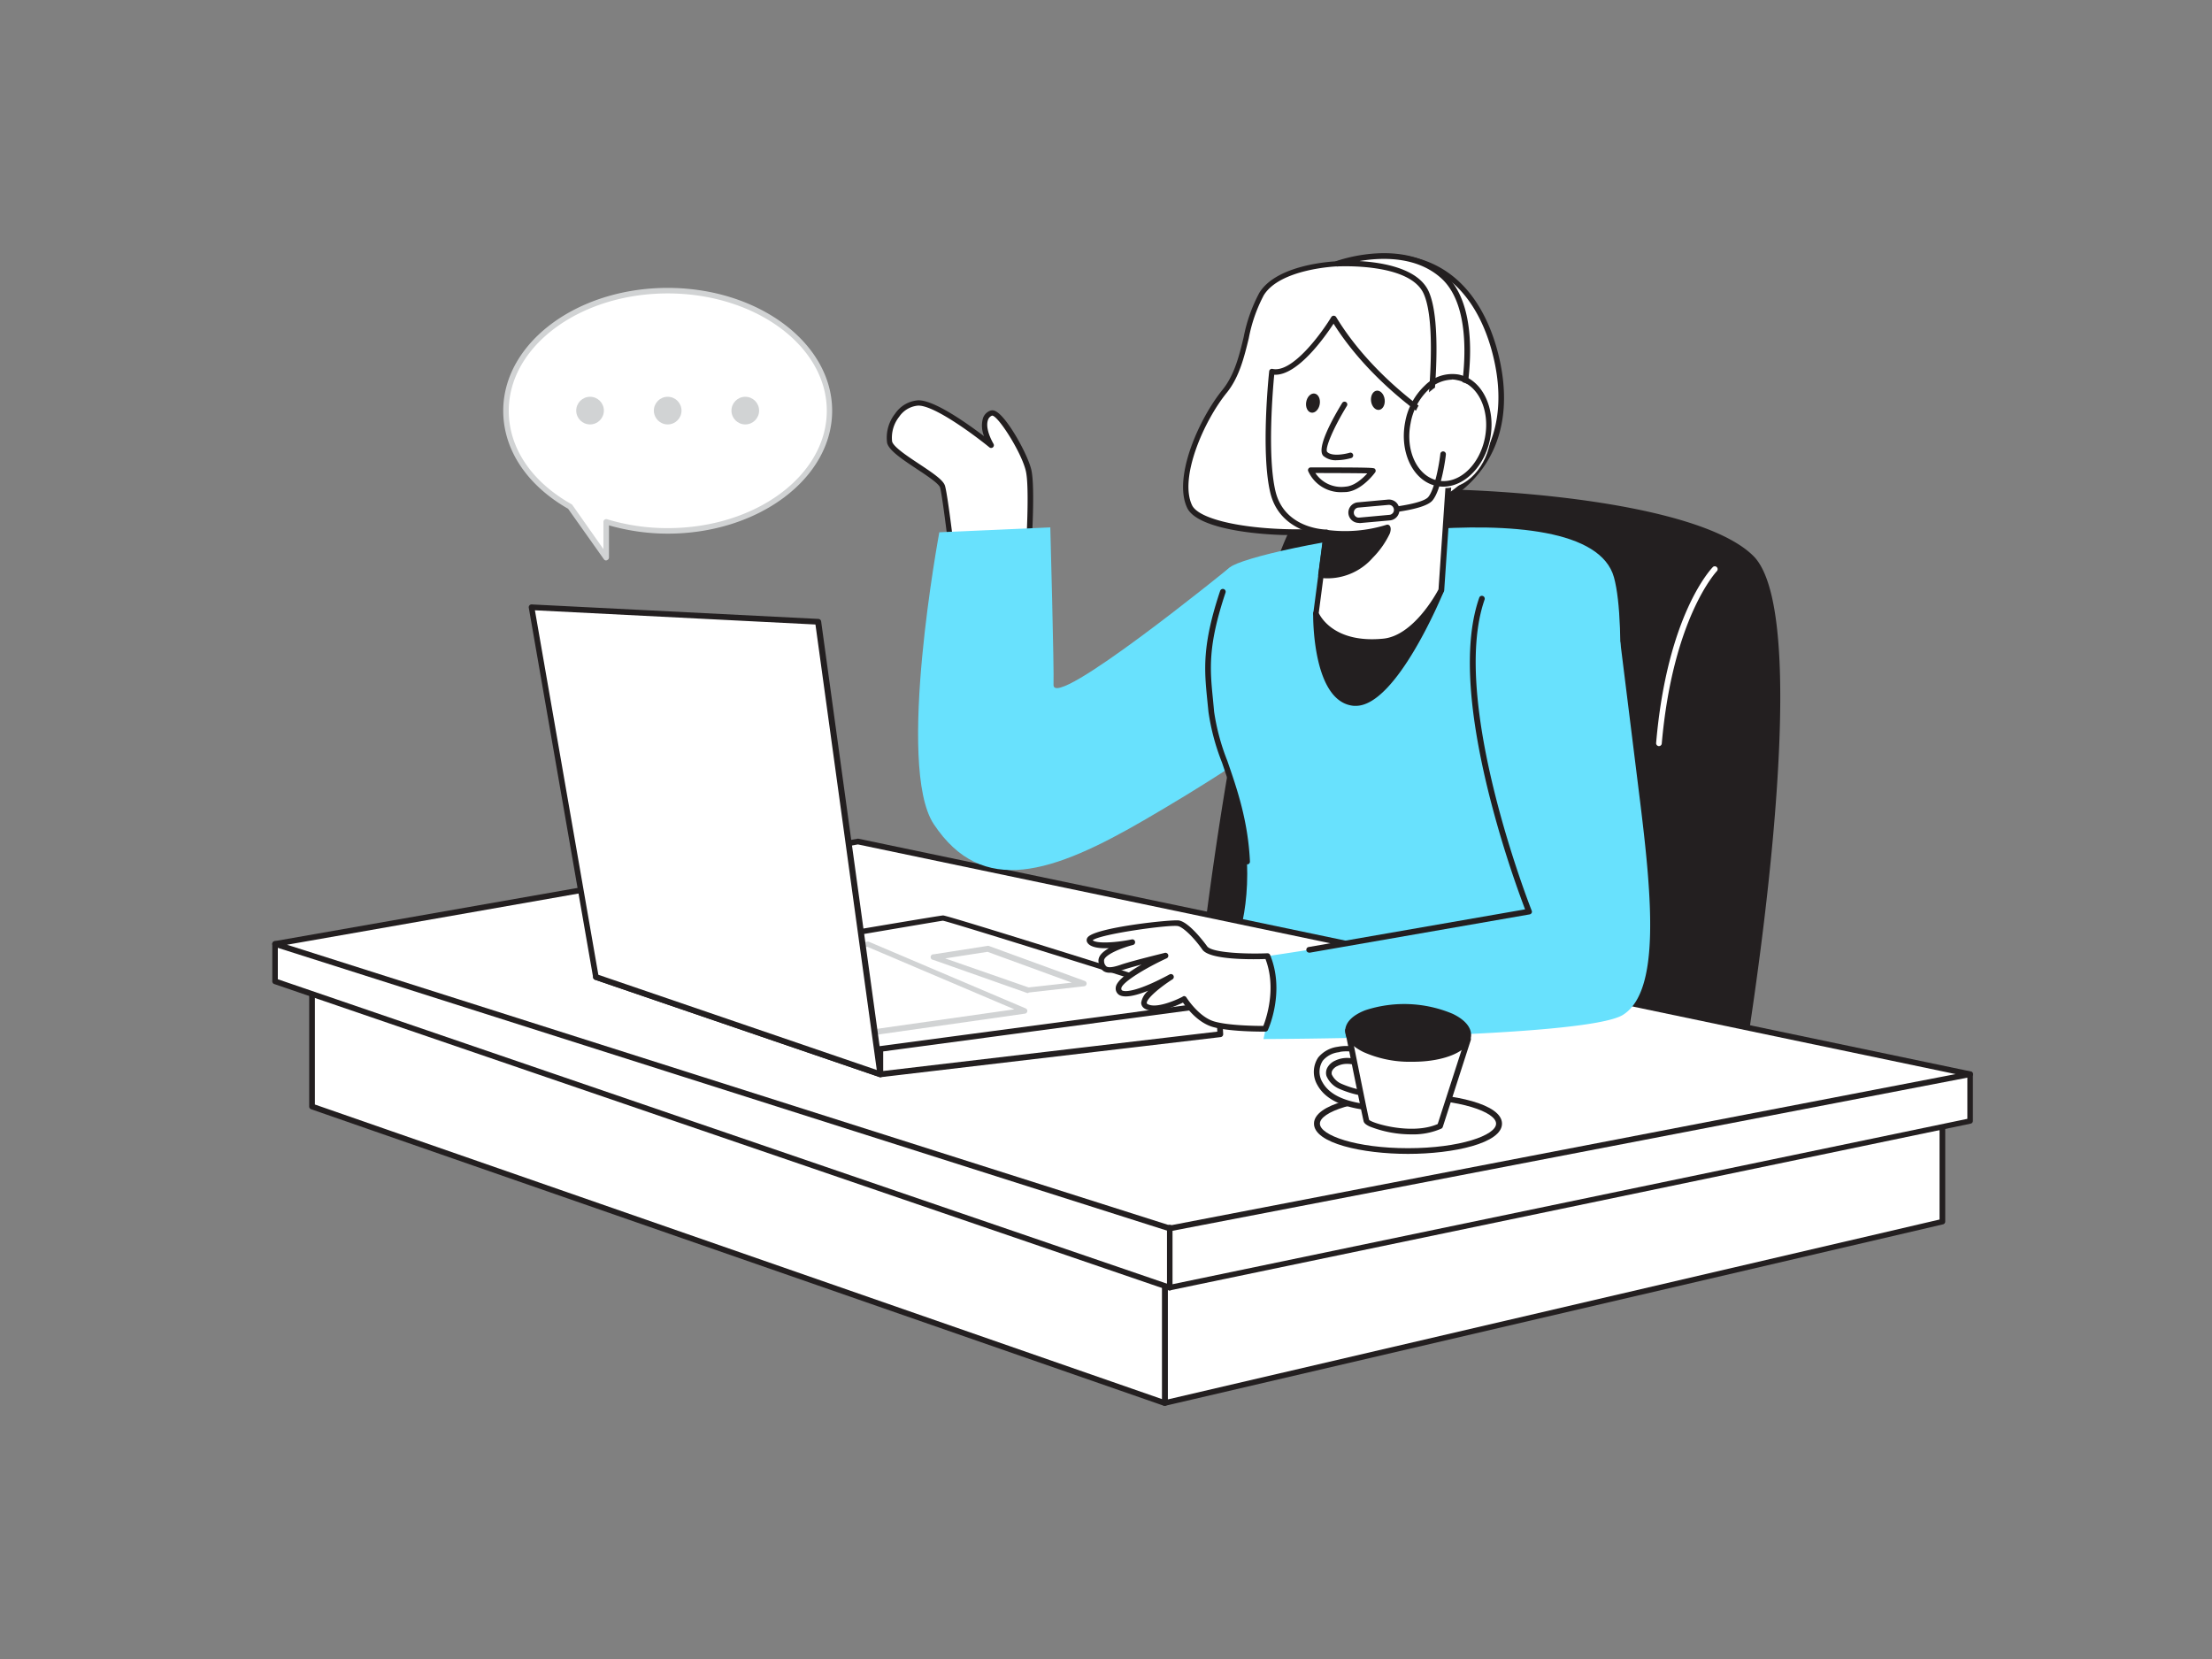 <svg xmlns="http://www.w3.org/2000/svg" viewBox="0 0 400 300"><rect x="0" y="0" width="400" height="300" fill="#808080" stroke="none"/><g id="_311_customer_service_flatline" data-name="#311_customer_service_flatline"><path d="M186,99.72s.75-11.5,0-14.68-5.26-10.88-6.76-10.32-1.69,2.82,0,5.82c0,0-9.58-7.79-13.24-7.65s-5.72,4.84-5.16,7.09,9,6.15,9.58,8,2.06,14.85,2.06,14.85" fill="#fff"/><path d="M172.5,103.38a.51.51,0,0,1-.5-.44c0-.13-1.5-12.93-2-14.77-.22-.73-2.45-2.2-4.24-3.38-2.57-1.71-5-3.32-5.34-4.69a7,7,0,0,1,1.46-5.32A5.52,5.52,0,0,1,166,72.39c2.91-.11,9,4.26,11.95,6.49a5,5,0,0,1-.2-3.25,2.21,2.21,0,0,1,1.33-1.37,1.2,1.2,0,0,1,1,.12c2.07,1.1,5.76,7.78,6.41,10.55.76,3.22,0,14.35,0,14.82a.49.49,0,0,1-.53.47.5.5,0,0,1-.46-.53c0-.12.73-11.46,0-14.53-.81-3.45-5.1-10.11-6.11-10a1.26,1.26,0,0,0-.73.78c-.36,1,0,2.56,1,4.33a.49.49,0,0,1-.11.62.5.5,0,0,1-.64,0c-2.62-2.14-10-7.65-12.9-7.54a4.57,4.57,0,0,0-3.4,2,6.11,6.11,0,0,0-1.29,4.48c.25,1,2.84,2.71,4.93,4.09,2.68,1.78,4.34,2.93,4.64,3.94.56,1.92,2,14.4,2.08,14.93a.51.51,0,0,1-.44.56Z" fill="#231f20"/><polygon points="210.64 253.7 351.25 220.93 351.25 198.3 210.64 212.74 210.64 253.7" fill="#fff"/><path d="M210.64,254.21a.52.52,0,0,1-.32-.11.54.54,0,0,1-.2-.4v-41a.52.52,0,0,1,.47-.52l140.6-14.43a.49.49,0,0,1,.4.13.52.52,0,0,1,.17.38v22.63a.52.52,0,0,1-.4.51L210.76,254.2Zm.52-41v39.85l139.57-32.53V198.87Z" fill="#231f20"/><polygon points="56.42 175.34 56.42 200.09 210.64 253.7 210.64 204.57 56.42 175.34" fill="#fff"/><path d="M210.64,254.21l-.17,0L56.25,200.58a.52.52,0,0,1-.34-.49V175.34a.55.55,0,0,1,.18-.4.52.52,0,0,1,.43-.11l154.22,29.23a.52.52,0,0,1,.42.51V253.7a.55.55,0,0,1-.22.42A.53.53,0,0,1,210.64,254.21ZM56.94,199.73,210.12,253V205L56.94,176Z" fill="#231f20"/><path d="M314.44,195s14.08-82.45,2.25-94.12-65.9-13.85-78-10.71-21.38,86.59-21.38,86.59Z" fill="#231f20"/><path d="M314.44,195.47h-.09L217.2,177.22a.5.5,0,0,1-.4-.55c.38-3.42,9.44-83.81,21.75-87,11.29-2.93,66.18-1.31,78.49,10.84,11.87,11.71-1.53,91.18-2.11,94.55a.49.49,0,0,1-.21.33A.47.47,0,0,1,314.44,195.47Zm-96.6-19.14L314,194.39c1.15-6.9,13.35-82.3,2.31-93.18-5-4.94-19.07-8.86-38.6-10.77-15.57-1.52-32.68-1.44-38.94.18-3.32.86-8.59,9.21-14.87,44.08C220.46,154,218.2,173.14,217.84,176.33Z" fill="#231f20"/><polygon points="356.26 194.25 356.26 202.7 211.54 232.84 49.74 177.44 49.74 170.7 356.26 194.25" fill="#fff"/><path d="M211.54,233.34a.45.45,0,0,1-.16,0l-161.8-55.4a.51.51,0,0,1-.34-.47V170.7a.5.5,0,0,1,.54-.5L356.3,193.75a.5.5,0,0,1,.46.5v8.45a.5.5,0,0,1-.4.49L211.65,233.32ZM50.24,177.08l161.34,55.24,144.18-30v-7.57L50.24,171.24Z" fill="#231f20"/><path d="M291.86,104.41c4.73,17.24-6.41,98.3-6.41,98.3L220.3,177.24s13.38-16.08-2.62-49.78c-6.54-13.78.19-21,4.75-24.88C226.26,99.32,287.12,87.17,291.86,104.41Z" fill="#68e1fd"/><polygon points="155.15 152.17 356.26 194.25 211.54 222.14 49.74 170.7 155.15 152.17" fill="#fff"/><path d="M211.54,222.65l-.15,0L49.58,171.19a.52.52,0,0,1,.07-1l105.41-18.52a.41.41,0,0,1,.19,0l201.12,42.08a.52.52,0,0,1,.41.51.53.53,0,0,1-.42.5L211.64,222.64ZM51.9,170.84,211.57,221.6l142.07-27.37L155.14,152.7Z" fill="#231f20"/><path d="M220.39,181.49S171.4,166,170.55,166s-62.78,10.63-62.78,10.63l51.43,17.59Z" fill="#fff"/><path d="M159.2,194.77a.47.47,0,0,1-.17,0l-51.43-17.6a.51.51,0,0,1-.35-.52.52.52,0,0,1,.43-.47c6.34-1.09,62-10.64,62.87-10.64s38.48,11.85,50,15.49a.49.49,0,0,1,.36.51.51.51,0,0,1-.41.48L159.3,194.76Zm-49.35-18,49.38,16.9,59.12-12.33c-14.52-4.58-46.61-14.66-47.85-14.85C169.49,166.62,131.49,173.11,109.85,176.82Z" fill="#231f20"/><path d="M152.28,188a.45.45,0,0,1-.2,0l-27.27-12.27a.5.5,0,0,1,.14-.95l31.89-4.49a.46.46,0,0,1,.26,0l28.37,12.06a.49.49,0,0,1,.3.52.5.5,0,0,1-.43.43l-33,4.7ZM126.8,175.44l25.56,11.49,31.07-4.41-26.59-11.31Z" fill="#d1d3d4"/><polygon points="159.2 194.25 220.67 187.01 220.39 181.49 159.2 189.68 159.2 194.25" fill="#fff"/><path d="M159.2,194.77a.56.56,0,0,1-.35-.13.52.52,0,0,1-.17-.39v-4.57a.51.51,0,0,1,.45-.51L220.32,181a.5.5,0,0,1,.58.48l.29,5.52a.52.52,0,0,1-.46.54l-61.47,7.25Zm.51-4.64v3.54l60.42-7.12-.23-4.48Z" fill="#231f20"/><polygon points="159.2 194.25 147.94 112.44 96.13 109.81 107.77 176.66 159.2 194.25" fill="#fff"/><path d="M159.2,194.77a.47.47,0,0,1-.17,0l-51.43-17.6a.5.5,0,0,1-.34-.4L95.62,109.9a.52.52,0,0,1,.12-.43.51.51,0,0,1,.41-.17L148,111.92a.53.53,0,0,1,.49.45l11.26,81.81a.52.52,0,0,1-.19.47A.49.49,0,0,1,159.2,194.77Zm-51-18.5,50.35,17.22-11.09-80.56-50.73-2.57Z" fill="#231f20"/><path d="M185.92,179.57l-.17,0-17-6a.49.49,0,0,1,.08-1l9.72-1.52a.52.52,0,0,1,.25,0l17.36,6.34a.5.5,0,0,1,.33.53.49.49,0,0,1-.45.43l-10,1.13Zm-15-6.26L186,178.56l7.81-.87-15.24-5.57Z" fill="#d1d3d4"/><path d="M293,116.09,296.59,145c2.16,17.51,3.64,34.3-3.11,38.52s-65,4.37-65,4.37a45.21,45.21,0,0,0,.76-15s48-6.86,47.47-11.65-15.74-37.44-16-45.05S283.75,110.58,293,116.09Z" fill="#68e1fd"/><path d="M222.43,102.58s-32.15,26.18-31.92,21.23c.12-2.61-.58-28.44-.58-28.44l-20.07.88s-7.93,42.36-1,52.79c8.78,13.2,21.46,8.93,38.36-.92,21.64-12.62,27-18,27-18Z" fill="#68e1fd"/><path d="M229.2,172.89s-10,.42-11.33-1.47-3.49-4.24-4.77-4.47-16.94,1.57-16,3.2,7.71.23,7.71.23-5.88,1.5-5.61,3.46,1.63,1.75,3.88,1,7.68-2.06,7.68-2.06-8.31,3.85-8.44,5.84,3.88,1,9.53-2c0,0-6.58,4.14-4.54,5.36s6.83-1.3,6.83-1.3,2.26,3.65,5.31,4.56,9.4.83,9.4.83S231.86,179.33,229.2,172.89Z" fill="#fff"/><path d="M228.45,186.55c-1.43,0-6.5-.06-9.19-.86s-4.64-3.38-5.34-4.39c-1.3.63-5,2.24-6.92,1.09a1.25,1.25,0,0,1-.64-1.06,3.61,3.61,0,0,1,1.29-2.19c-2.16.87-4.27,1.4-5.29.76a1.38,1.38,0,0,1-.6-1.3c.08-1.25,2.38-2.87,4.67-4.18-1.22.32-2.43.66-3.23.92-1.46.48-2.75.83-3.63.28a2.2,2.2,0,0,1-.92-1.7c-.14-1,.74-1.81,1.87-2.46-1.75.07-3.41-.14-3.92-1.06a.81.81,0,0,1,.07-.88c1.31-1.82,15.32-3.29,16.53-3.07,1.63.29,4,3.18,5.09,4.67.8,1.15,6.85,1.43,10.89,1.26a.51.51,0,0,1,.5.32c2.71,6.57-.27,13.27-.4,13.55a.51.51,0,0,1-.46.3Zm-14.35-6.43a.52.52,0,0,1,.44.25s2.2,3.5,5,4.33c2.54.76,7.56.82,8.91.82.52-1.33,2.41-6.8.39-12.1-2.34.08-10.08.2-11.41-1.7-1.56-2.22-3.51-4.09-4.44-4.26-1.55-.28-14,1.43-15.4,2.57.72.63,4.12.45,7.06-.15a.5.5,0,0,1,.6.38.51.51,0,0,1-.37.62c-2.19.56-5.37,1.87-5.23,2.89a1.28,1.28,0,0,0,.44,1c.51.32,1.7,0,2.77-.38,2.25-.74,7.49-2,7.72-2.07a.51.51,0,0,1,.33,1c-3.86,1.79-8.07,4.36-8.14,5.41,0,.26.08.32.13.36.56.36,3,.15,8.64-2.91a.52.52,0,0,1,.52.89c-2.26,1.43-4.7,3.48-4.69,4.3,0,.05,0,.11.14.19,1.47.88,5.07-.65,6.33-1.32A.53.53,0,0,1,214.1,180.12Z" fill="#231f20"/><path d="M236.69,172.26a.51.51,0,0,1-.09-1l39.18-6.82a193.41,193.41,0,0,1-6.5-20.73c-3.94-15.77-4.54-27.75-1.79-35.62a.5.5,0,0,1,.65-.32.52.52,0,0,1,.32.66c-6.4,18.35,8.36,55.85,8.51,56.22a.49.49,0,0,1,0,.44.53.53,0,0,1-.36.26l-39.8,6.93Z" fill="#231f20"/><path d="M211.54,233.35a.51.51,0,0,1-.51-.51v-10.7a.52.52,0,1,1,1,0v10.7A.51.51,0,0,1,211.54,233.35Z" fill="#231f20"/><path d="M225.49,156.27a.51.51,0,0,1-.51-.49c-.35-7.24-2.3-12.89-4-17.88a40.49,40.49,0,0,1-2.45-9.15c-.07-.71-.14-1.39-.2-2-.56-5.58-1-10,2.31-19.9a.52.52,0,0,1,.65-.33.51.51,0,0,1,.32.65c-3.23,9.71-2.82,13.81-2.25,19.48.06.66.13,1.34.19,2.05a39.82,39.82,0,0,0,2.4,8.91c1.75,5.06,3.73,10.78,4.08,18.17a.52.52,0,0,1-.49.54Z" fill="#231f20"/><ellipse cx="254.61" cy="203.19" rx="16.44" ry="4.95" fill="#fff"/><path d="M254.61,208.66c-8.22,0-17-1.92-17-5.47s8.74-5.46,17-5.46,17,1.91,17,5.46S262.84,208.66,254.61,208.66Zm0-9.9c-9.38,0-15.93,2.33-15.93,4.43s6.55,4.44,15.93,4.44,15.93-2.34,15.93-4.44S264,198.76,254.61,198.76Z" fill="#231f20"/><path d="M242.22,189.73l-.4.07a4.84,4.84,0,0,0-3,1.71,4.2,4.2,0,0,0-.1,4.44c1.74,3.15,6,4,9.27,4.33a3,3,0,0,0,1.38-.11,1.15,1.15,0,0,0,.77-1.06,1.13,1.13,0,0,0-.64-.88,3.33,3.33,0,0,0-1.09-.3,20.88,20.88,0,0,1-6-1.53c-1.09-.55-2.61-1.81-1.82-3.16a2.62,2.62,0,0,1,1.15-1c1.87-.89,3.65-.22,5.5.33a1,1,0,0,0,.42.06c.36,0,.56-.47.53-.83-.06-.81-.86-1.34-1.62-1.63A8.43,8.43,0,0,0,242.22,189.73Z" fill="#fff"/><path d="M248.51,200.82a5.88,5.88,0,0,1-.6,0c-5.06-.48-8.23-2-9.67-4.59a4.7,4.7,0,0,1,.13-5,5.48,5.48,0,0,1,3.35-1.91l.42-.07h0a9,9,0,0,1,4.55.49c1.19.46,1.88,1.19,1.95,2.07a1.25,1.25,0,0,1-1,1.39,1.72,1.72,0,0,1-.64-.08l-.48-.15c-1.6-.48-3.11-.94-4.64-.21a2,2,0,0,0-.93.77,1,1,0,0,0-.11.79,3.4,3.4,0,0,0,1.71,1.65,17.42,17.42,0,0,0,5.14,1.36l.76.12a3.6,3.6,0,0,1,1.25.36,1.53,1.53,0,0,1-.19,2.87A2.8,2.8,0,0,1,248.51,200.82Zm-6.21-10.58-.38.06a4.42,4.42,0,0,0-2.72,1.51,3.67,3.67,0,0,0-.06,3.89c1.27,2.29,4.17,3.62,8.87,4.06a2.57,2.57,0,0,0,1.14-.07.51.51,0,0,0,.08-1,3,3,0,0,0-.93-.26l-.75-.12a18.25,18.25,0,0,1-5.45-1.45,4.44,4.44,0,0,1-2.23-2.28,2,2,0,0,1,.21-1.6,3,3,0,0,1,1.37-1.19c1.89-.9,3.67-.36,5.39.16l.48.15a.88.88,0,0,0,.2,0,.36.36,0,0,0,.09-.28c-.05-.64-.92-1-1.29-1.19a8,8,0,0,0-4-.43Z" fill="#231f20"/><path d="M243.75,186.36s3.08,15.36,3.33,16.28,8.43,3.3,13.32,1l5.07-15.7Z" fill="#fff"/><path d="M255.26,205.13a20.51,20.51,0,0,1-7.59-1.43c-.66-.31-1-.6-1.08-.93-.25-.93-3.22-15.69-3.34-16.31a.53.53,0,0,1,.12-.45.51.51,0,0,1,.42-.17l21.72,1.58a.51.51,0,0,1,.45.67l-5.06,15.7a.54.54,0,0,1-.28.31A12.66,12.66,0,0,1,255.26,205.13Zm-10.87-18.21c1.1,5.45,3,14.9,3.19,15.58.53.62,7.74,2.8,12.4.76l4.8-14.86Z" fill="#231f20"/><ellipse cx="254.64" cy="186.8" rx="4.71" ry="10.89" transform="translate(57.56 433.57) rotate(-87.65)" fill="#231f20"/><path d="M255.5,192l-1.08,0a20.5,20.5,0,0,1-7.83-1.74c-2.21-1.07-3.39-2.47-3.33-3.94s1.35-2.76,3.64-3.64a22.6,22.6,0,0,1,15.79.65c2.21,1.06,3.39,2.46,3.33,3.93C265.91,190,261.37,192,255.5,192Zm-1.72-9.46a18.53,18.53,0,0,0-6.52,1.05c-1.87.72-3,1.72-3,2.76s1,2.12,2.77,3a19.46,19.46,0,0,0,7.45,1.64c6.21.26,10.47-1.75,10.56-3.78l.49,0-.49,0c0-1-1-2.13-2.77-3a19.5,19.5,0,0,0-7.45-1.65Z" fill="#231f20"/><path d="M241.81,47.69s-10.57.37-13.67,5.48-2.68,12.67-6.67,17.58-8.88,15.43-6.35,20.82,28.84,6.82,42.62.57,14.47-17.42,13.43-24.52S265.09,41.24,241.81,47.69Z" fill="#fff"/><path d="M234.48,96.75q-1.14,0-2.28,0c-7.45-.21-16-1.62-17.53-4.93-2.58-5.49,2.15-16.11,6.41-21.35,2.13-2.63,3-6.11,3.81-9.49a28.56,28.56,0,0,1,2.82-8c3.11-5.14,13.06-5.69,14-5.73,7.94-2.19,14.55-1.61,19.65,1.71,7.55,4.93,9.71,14.68,10.29,18.65,1.17,8-.26,18.93-13.73,25C252.11,95.24,243.48,96.75,234.48,96.75Zm16-49.86a32.41,32.41,0,0,0-8.58,1.28l-.11,0c-.11,0-10.34.42-13.27,5.24a27.44,27.44,0,0,0-2.7,7.76c-.85,3.48-1.74,7.08-4,9.87-4.18,5.16-8.59,15.37-6.27,20.3,2.23,4.75,27.88,6.7,41.95.32,12.9-5.85,14.27-16.27,13.15-24-.56-3.83-2.64-13.24-9.85-17.95A18.46,18.46,0,0,0,250.52,46.89Zm-8.71.8h0Z" fill="#231f20"/><path d="M260.63,106.71s-8.59,21-15.74,20.42S238,110.92,238,110.92Z" fill="#231f20"/><path d="M245.18,127.64h-.33c-7.52-.61-7.4-16.06-7.39-16.71a.48.48,0,0,1,.4-.48l22.68-4.22a.47.47,0,0,1,.47.17.5.5,0,0,1,.08.51C260.74,107.76,252.52,127.64,245.18,127.64Zm-6.73-16.3c0,2.42.5,14.81,6.48,15.3,5.31.44,12.22-13,14.88-19.27Z" fill="#231f20"/><path d="M239.88,96.31,238,110.92s2.41,6,12.23,5.07c6.06-.6,10.45-9.28,10.45-9.28l1.94-28.65S249,70.56,241.15,57.58c0,0-6.46,10.66-11.18,9.62,0,0-1.53,14.39.18,21.71S239.88,96.31,239.88,96.31Z" fill="#fff"/><path d="M248.08,116.59c-8.3,0-10.49-5.24-10.59-5.48a.54.54,0,0,1,0-.25l1.85-14.09c-1.91-.18-8.15-1.29-9.65-7.75-1.71-7.32-.25-21.29-.18-21.88a.49.49,0,0,1,.2-.35.52.52,0,0,1,.4-.08c3.6.8,8.9-6.51,10.64-9.39a.52.52,0,0,1,.86,0c7.71,12.71,21.1,20.23,21.23,20.3a.52.52,0,0,1,.26.47l-1.94,28.65a.53.53,0,0,1-.06.19c-.18.37-4.58,8.94-10.84,9.55A20.51,20.51,0,0,1,248.08,116.59Zm-9.61-5.74c.38.82,3,5.49,11.66,4.64,5.4-.53,9.53-8,10-8.92l1.92-28.23c-1.95-1.14-13.63-8.3-20.9-19.81-1.5,2.29-6.51,9.47-10.73,9.23-.25,2.62-1.27,14.65.21,21,1.6,6.84,8.94,7,9.25,7a.5.5,0,0,1,.49.57Z" fill="#231f20"/><path d="M238.87,104a10.35,10.35,0,0,0,9-3.46c3.91-4.37,3-5.16,3-5.16a25.58,25.58,0,0,1-11,.94Z" fill="#231f20"/><path d="M240.07,104.58a7.43,7.43,0,0,1-1.29-.1.5.5,0,0,1-.41-.55l1-7.68a.49.49,0,0,1,.56-.43,25.19,25.19,0,0,0,10.79-.92.52.52,0,0,1,.51.1c.14.13.43.52.09,1.48a15.93,15.93,0,0,1-3.08,4.38A10.88,10.88,0,0,1,240.07,104.58Zm-.64-1a9.84,9.84,0,0,0,8.07-3.36c2.1-2.35,2.73-3.58,2.92-4.15a26.76,26.76,0,0,1-10.11.81Z" fill="#231f20"/><path d="M243.14,73.13s-4.73,7.7-3.49,9,4.55.27,4.55.27" fill="#fff"/><path d="M241.74,83.22a3.41,3.41,0,0,1-2.44-.78c-1.37-1.39,1.93-7.15,3.41-9.57a.5.5,0,1,1,.85.53c-2.41,3.92-4.07,7.81-3.55,8.33.84.85,3.21.39,4.05.14a.5.5,0,0,1,.62.33.51.51,0,0,1-.33.63A10.29,10.29,0,0,1,241.74,83.22Z" fill="#231f20"/><ellipse cx="249.16" cy="72.37" rx="1.24" ry="1.75" transform="translate(-7.04 31.41) rotate(-7.11)" fill="#231f20"/><ellipse cx="237.42" cy="72.89" rx="1.75" ry="1.24" transform="translate(124.34 294.01) rotate(-79.98)" fill="#231f20"/><path d="M242.73,89a6.45,6.45,0,0,1-6.17-3.81.48.48,0,0,1,.06-.46.49.49,0,0,1,.41-.21c11.35,0,11.41.06,11.6.27a.48.48,0,0,1,.13.39.42.42,0,0,1-.09.24c-.1.14-2.45,3.36-5.28,3.56Zm-4.88-3.48A5.62,5.62,0,0,0,243.32,88c1.61-.11,3.12-1.51,3.93-2.4C245.38,85.56,241.07,85.54,237.85,85.54Zm10.42-.39Zm0,0Z" fill="#231f20"/><path d="M264.27,73.21s3.91-16.78-3.35-23.29-19.11-2.23-19.11-2.23,13.32-.83,16.07,5.19.54,23.17.54,23.17Z" fill="#fff"/><path d="M258.42,76.55a.47.47,0,0,1-.3-.1.51.51,0,0,1-.2-.47c0-.17,2.16-17.09-.49-22.9-2.58-5.63-15.46-4.9-15.59-4.9a.49.49,0,0,1-.52-.39.49.49,0,0,1,.32-.57c.49-.18,12.23-4.32,19.62,2.32s3.66,23.08,3.49,23.78a.5.5,0,0,1-.26.34l-5.86,2.84A.5.5,0,0,1,258.42,76.55ZM245.83,47.21c4.27.25,10.62,1.34,12.51,5.46,2.43,5.33,1.1,18.85.68,22.53l4.81-2.34c.43-2,3.26-16.74-3.24-22.57C256.16,46.31,249.84,46.52,245.83,47.21Zm18.44,26h0Z" fill="#231f20"/><ellipse cx="261.77" cy="77.8" rx="9.75" ry="7.33" transform="matrix(0.19, -0.98, 0.98, 0.19, 136.3, 320.35)" fill="#fff"/><path d="M261,88a6.17,6.17,0,0,1-1.13-.1c-4.25-.81-6.84-6-5.78-11.54a12,12,0,0,1,3.56-6.64,7,7,0,0,1,6.06-2c4.24.81,6.83,6,5.77,11.54h0C268.5,84.32,264.83,88,261,88Zm1.56-19.35a6.37,6.37,0,0,0-4.24,1.81,11,11,0,0,0-3.24,6.09c-1,5,1.27,9.66,5,10.36s7.49-2.79,8.45-7.8h0c.95-5-1.28-9.66-5-10.36A4.47,4.47,0,0,0,262.54,68.62Z" fill="#231f20"/><path d="M247.65,93.07a.5.5,0,0,1,0-1c3.55-.19,9.59-.95,10.63-2.2,1.2-1.46,2-6.13,2.18-7.8a.5.5,0,1,1,1,.12c0,.26-.77,6.33-2.42,8.31S248.67,93,247.68,93.07Z" fill="#231f20"/><rect x="244.31" y="91.04" width="8.26" height="2.77" rx="1.39" transform="translate(-7.3 22.7) rotate(-5.16)" fill="#fff"/><path d="M245.7,94.56a1.89,1.89,0,0,1-1.87-1.72,1.87,1.87,0,0,1,1.7-2l5.47-.5a1.91,1.91,0,0,1,1.38.43,1.89,1.89,0,0,1-1,3.33h0l-5.47.49Zm5.6-1h0Zm-.12-2.26h-.09l-5.47.49a.9.9,0,0,0-.8,1,.87.87,0,0,0,.32.6.83.83,0,0,0,.64.21l5.47-.5a.89.89,0,0,0,.81-1,.94.94,0,0,0-.32-.6A.89.89,0,0,0,251.18,91.3Z" fill="#231f20"/><path d="M120.74,52.56c-16.15,0-29.25,9.73-29.25,21.72,0,7.07,4.55,13.35,11.59,17.31l6.54,9.26V94.37A38,38,0,0,0,120.74,96C136.89,96,150,86.28,150,74.28S136.89,52.56,120.74,52.56Z" fill="#fff"/><path d="M109.62,101.35a.49.49,0,0,1-.41-.21L102.73,92C95.27,87.73,91,81.29,91,74.28,91,62,104.34,52.06,120.74,52.06s29.74,10,29.74,22.22S137.14,96.5,120.74,96.5A38.58,38.58,0,0,1,110.12,95v5.81a.5.5,0,0,1-.35.48A.39.39,0,0,1,109.62,101.35Zm11.12-48.29C104.89,53.06,92,62.58,92,74.28,92,81,96.12,87.1,103.32,91.16a.46.46,0,0,1,.17.14l5.63,8V94.37a.51.51,0,0,1,.2-.4.55.55,0,0,1,.45-.08,37.38,37.38,0,0,0,11,1.61c15.85,0,28.74-9.52,28.74-21.22S136.59,53.06,120.74,53.06Z" fill="#d1d3d4"/><circle cx="106.7" cy="74.25" r="2.5" fill="#d1d3d4"/><circle cx="120.74" cy="74.25" r="2.5" fill="#d1d3d4"/><circle cx="134.77" cy="74.25" r="2.5" fill="#d1d3d4"/><path d="M300,134.92h-.05a.53.53,0,0,1-.47-.56c2-23.21,9.95-31.5,10.28-31.84a.52.52,0,0,1,.74.72c-.08.08-8,8.43-10,31.21A.51.51,0,0,1,300,134.92Z" fill="#fff"/></g></svg>